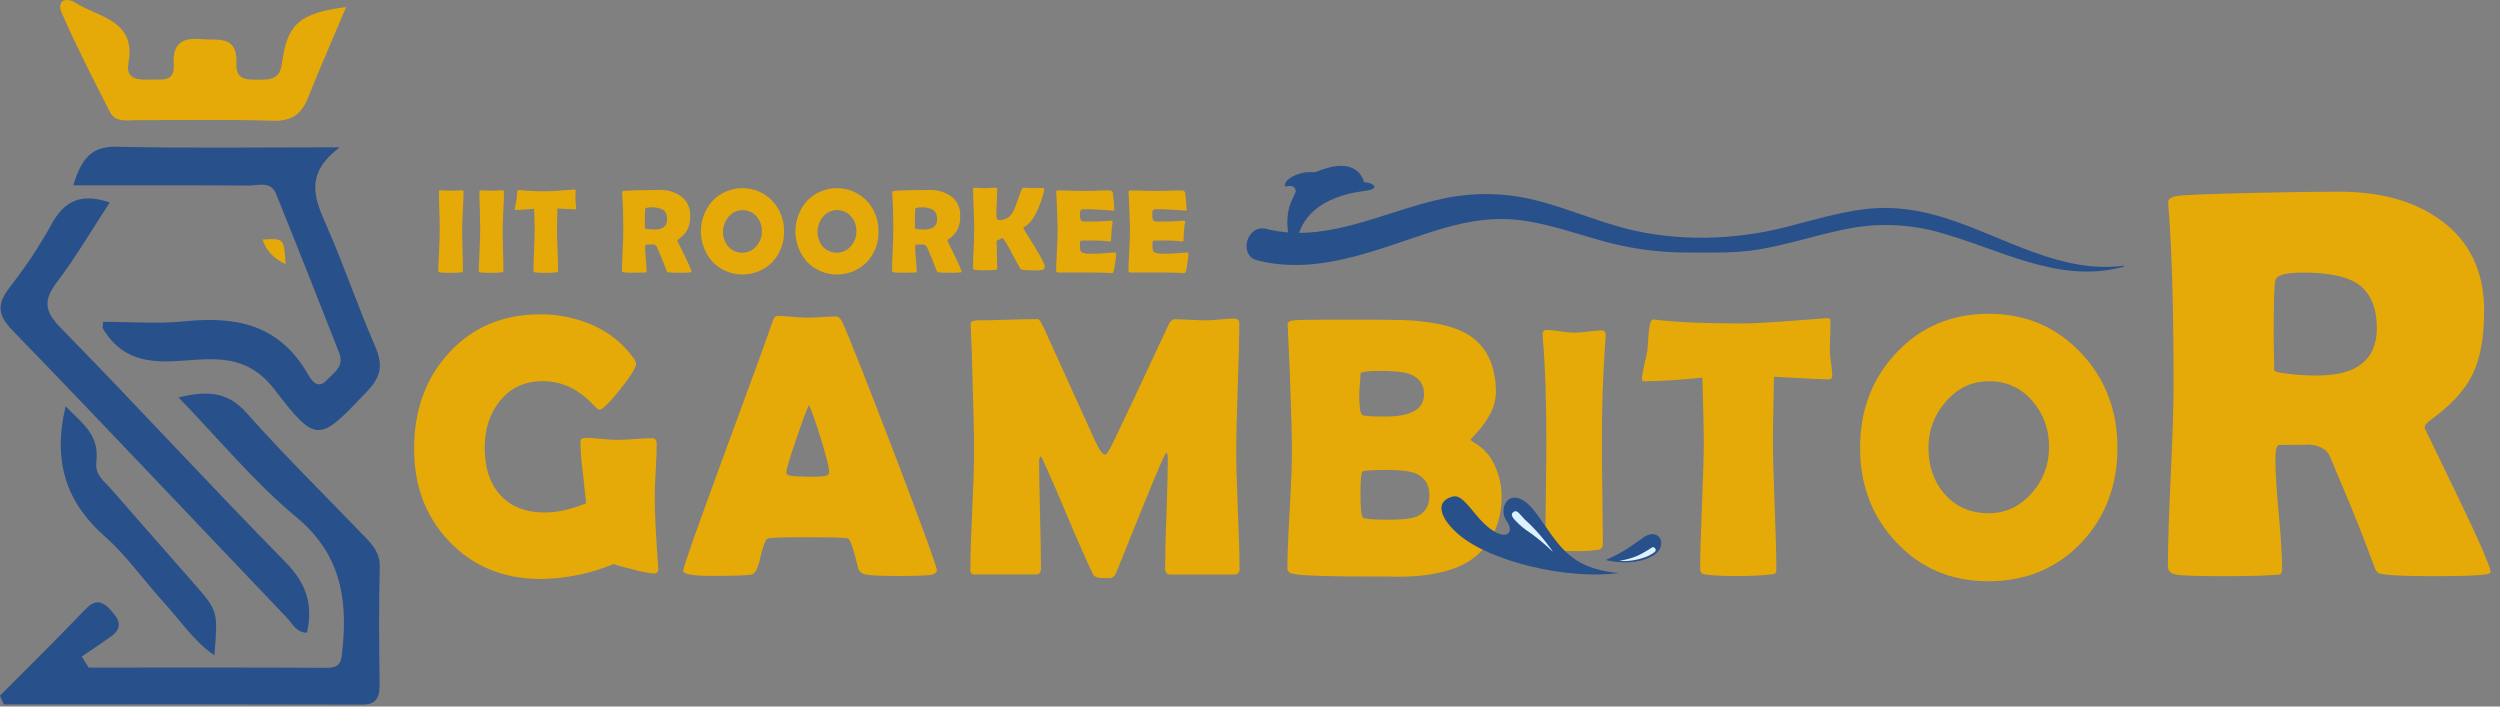 <svg width="138" height="39" viewBox="0 0 138 39" fill="none" xmlns="http://www.w3.org/2000/svg">
<rect x="0" y="0" width="138" height="39" fill="#808080" stroke="none"/>
<g clip-path="url(#clip0_988_9267)">
<path d="M5.695 17.764C7.23 17.764 8.719 17.886 10.18 17.738C12.921 17.46 15.345 17.837 16.968 20.606C17.17 20.95 17.51 21.545 18.036 20.986C18.417 20.582 19.023 20.236 18.721 19.471C17.57 16.543 16.419 13.613 15.238 10.702C14.941 9.972 14.252 10.246 13.717 10.243C10.552 10.222 7.386 10.232 4.043 10.232C4.481 8.802 5.021 8.065 6.442 8.099C10.388 8.191 14.326 8.131 18.758 8.131C16.759 9.623 17.385 11.003 18.041 12.495C18.988 14.648 19.742 16.896 20.683 19.056C21.134 20.087 21.081 20.739 20.287 21.578C17.64 24.369 17.498 24.57 15.172 21.523C13.369 19.16 11.172 19.964 9.089 19.949C7.554 19.939 6.475 19.464 5.669 18.119C5.648 18.084 5.675 18.012 5.695 17.764Z" fill="#28508B"/>
<path d="M0 38.395C1.561 36.826 3.146 35.279 4.672 33.675C5.22 33.103 5.576 33.103 6.106 33.675C6.605 34.213 6.797 34.651 6.118 35.139C5.591 35.519 5.048 35.875 4.512 36.239C4.639 36.444 4.767 36.648 4.896 36.851C9.289 36.851 13.683 36.839 18.077 36.863C18.868 36.863 18.844 36.398 18.907 35.805C19.201 32.935 18.746 30.524 16.346 28.535C14.054 26.641 12.122 24.278 9.85 21.933C11.421 21.576 12.535 21.579 13.62 22.804C15.703 25.151 17.937 27.339 20.106 29.598C20.56 30.069 20.983 30.512 20.963 31.308C20.905 33.455 20.927 35.605 20.954 37.753C20.964 38.489 20.793 38.897 19.985 38.895C13.392 38.878 6.8 38.874 0.208 38.885L0 38.395Z" fill="#28508B"/>
<path d="M6.059 11.177C5.034 12.743 4.179 14.205 3.17 15.538C2.418 16.528 2.403 17.129 3.336 18.083C7.523 22.352 11.572 26.775 15.765 31.035C16.904 32.194 17.293 33.36 16.944 34.922C16.359 34.928 16.145 34.424 15.84 34.104C10.797 28.823 5.792 23.503 0.711 18.261C-0.151 17.373 -0.175 16.788 0.535 15.86C1.391 14.767 2.161 13.608 2.837 12.395C3.555 11.055 4.507 10.647 6.059 11.177Z" fill="#28508B"/>
<path d="M19.109 0.389C18.359 2.163 17.65 3.774 16.997 5.408C16.634 6.32 16.086 6.696 15.061 6.664C12.561 6.584 10.057 6.641 7.554 6.631C7.019 6.631 6.374 6.782 6.069 6.183C5.15 4.387 4.234 2.586 3.419 0.742C3.102 0.026 3.638 -0.185 4.186 0.164C5.467 0.976 7.531 1.11 7.089 3.496C6.921 4.404 7.659 4.416 8.295 4.392C8.874 4.37 9.654 4.567 9.59 3.59C9.515 2.448 9.998 2.059 11.095 2.159C12.034 2.243 13.129 1.912 13.049 3.525C12.998 4.542 13.842 4.389 14.504 4.395C15.134 4.395 15.467 4.205 15.567 3.471C15.858 1.306 16.547 0.72 19.109 0.389Z" fill="#E5A908"/>
<path d="M3.623 22.423C4.46 23.327 5.508 23.933 5.317 25.503C5.23 26.222 5.764 26.572 6.132 26.994C7.644 28.731 9.17 30.454 10.686 32.188C12.04 33.736 12.038 33.739 11.832 36.176C10.69 35.388 9.93 34.22 9.032 33.241C7.946 32.057 6.999 30.681 5.818 29.642C3.736 27.817 2.871 25.583 3.623 22.423Z" fill="#28508B"/>
<path d="M15.761 14.578C15.062 14.248 14.696 13.819 14.492 13.221C15.684 13.154 15.684 13.154 15.761 14.578Z" fill="#E5A908"/>
<path fill-rule="evenodd" clip-rule="evenodd" d="M75.868 10.312C75.868 10.312 75.852 10.111 75.289 10.046C75.289 10.046 75.066 8.877 73.488 9.214C73.193 9.286 72.904 9.383 72.624 9.502C72.616 9.502 72.145 9.494 72.004 9.521C71.506 9.615 70.95 9.879 70.918 10.236C70.904 10.413 71.439 10.026 71.533 10.56C71.474 10.73 71.25 11.143 71.192 11.351C70.917 12.351 71.117 13.142 71.404 13.858C71.472 14.03 71.559 13.81 71.559 13.78C71.57 12.613 72.223 11.213 74.534 10.68C75.187 10.528 75.867 10.528 75.868 10.312Z" fill="#28508B"/>
<path d="M69.405 14.373C72.689 15.198 75.814 13.841 78.918 12.831C80.538 12.306 82.143 11.945 83.843 12.145C85.475 12.338 87.029 12.914 88.614 13.344C90.097 13.744 91.626 13.944 93.161 13.939C94.462 13.939 95.734 13.987 97.029 13.779C98.663 13.513 100.244 12.98 101.865 12.651C103.527 12.304 105.247 12.35 106.889 12.784C110.315 13.69 113.588 15.715 117.221 14.724C117.256 14.714 117.241 14.665 117.209 14.669C113.783 15.12 110.659 13.091 107.49 12.07C106.03 11.599 104.548 11.36 103.017 11.537C101.507 11.709 100.044 12.164 98.568 12.538C95.691 13.268 92.511 13.35 89.628 12.585C88.07 12.17 86.575 11.535 85.016 11.119C83.562 10.715 82.041 10.61 80.545 10.809C77.016 11.282 73.527 13.561 69.907 12.635C68.834 12.35 68.331 14.103 69.405 14.373Z" fill="#28508B"/>
<path d="M25.514 12.65C25.514 12.903 25.514 13.285 25.532 13.795C25.551 14.306 25.552 14.688 25.552 14.941C25.552 14.985 25.541 15.011 25.523 15.022C25.495 15.029 25.467 15.033 25.439 15.036C25.253 15.055 25.066 15.063 24.879 15.061C24.679 15.067 24.479 15.059 24.28 15.036C24.218 15.022 24.188 14.989 24.188 14.936C24.188 14.969 24.197 14.78 24.217 14.367C24.256 13.495 24.275 12.923 24.274 12.65C24.274 12.419 24.267 12.073 24.251 11.612C24.235 11.151 24.23 10.813 24.23 10.575C24.23 10.529 24.254 10.505 24.303 10.505C24.352 10.505 24.47 10.505 24.604 10.514C24.738 10.524 24.838 10.525 24.906 10.525C24.973 10.525 25.07 10.525 25.199 10.514C25.328 10.504 25.427 10.505 25.494 10.505C25.56 10.505 25.587 10.529 25.587 10.575C25.587 10.806 25.575 11.152 25.549 11.612C25.524 12.072 25.514 12.419 25.514 12.65Z" fill="#E5A908"/>
<path d="M27.748 12.65C27.748 12.903 27.748 13.285 27.767 13.795C27.785 14.306 27.786 14.688 27.786 14.941C27.786 14.985 27.776 15.011 27.757 15.022C27.73 15.029 27.702 15.033 27.674 15.036C27.488 15.055 27.3 15.063 27.113 15.061C26.913 15.067 26.713 15.059 26.515 15.036C26.452 15.022 26.422 14.989 26.422 14.936C26.422 14.969 26.431 14.78 26.451 14.367C26.489 13.495 26.508 12.923 26.508 12.65C26.508 12.42 26.501 12.074 26.487 11.612C26.471 11.152 26.464 10.813 26.464 10.575C26.464 10.529 26.488 10.505 26.537 10.505C26.587 10.505 26.705 10.505 26.839 10.514C26.973 10.524 27.072 10.525 27.14 10.525C27.208 10.525 27.305 10.525 27.433 10.514C27.562 10.504 27.662 10.505 27.728 10.505C27.794 10.505 27.821 10.529 27.821 10.575C27.821 10.806 27.809 11.152 27.785 11.612C27.761 12.072 27.748 12.419 27.748 12.65Z" fill="#E5A908"/>
<path d="M31.804 11.493C31.804 11.536 31.782 11.557 31.734 11.557C31.653 11.557 31.336 11.541 30.766 11.509C30.753 12.055 30.746 12.435 30.746 12.65C30.746 12.903 30.756 13.285 30.777 13.795C30.797 14.306 30.807 14.688 30.807 14.941C30.807 14.982 30.798 15.009 30.778 15.02C30.749 15.028 30.718 15.034 30.688 15.036C30.5 15.056 30.311 15.064 30.122 15.061C29.928 15.065 29.733 15.057 29.54 15.036C29.527 15.035 29.515 15.032 29.504 15.027C29.492 15.021 29.482 15.014 29.474 15.005C29.465 14.995 29.459 14.985 29.455 14.973C29.451 14.961 29.449 14.948 29.45 14.936C29.45 14.681 29.46 14.3 29.481 13.793C29.503 13.286 29.514 12.905 29.515 12.65C29.515 12.482 29.505 12.106 29.488 11.525C29.059 11.568 28.717 11.591 28.462 11.591C28.427 11.591 28.41 11.579 28.41 11.557C28.42 11.474 28.435 11.391 28.455 11.31C28.49 11.159 28.51 11.067 28.514 11.035C28.52 10.934 28.527 10.833 28.536 10.732C28.551 10.57 28.576 10.489 28.613 10.489H28.658C29.17 10.542 29.685 10.565 30.2 10.557C30.392 10.557 30.749 10.537 31.268 10.496L31.689 10.464C31.714 10.461 31.739 10.464 31.763 10.472C31.77 10.472 31.774 10.498 31.776 10.534C31.776 10.593 31.776 10.668 31.77 10.777C31.763 10.886 31.763 10.971 31.763 11.019C31.765 11.099 31.772 11.178 31.784 11.256C31.796 11.335 31.802 11.414 31.804 11.493Z" fill="#E5A908"/>
<path d="M38.175 15.004C38.175 15.018 38.154 15.029 38.11 15.036C37.905 15.053 37.7 15.059 37.495 15.054C37.215 15.054 37.024 15.048 36.923 15.036C36.895 15.034 36.868 15.028 36.842 15.02C36.822 15.003 36.806 14.98 36.798 14.954C36.765 14.871 36.719 14.745 36.656 14.58C36.573 14.364 36.44 14.047 36.258 13.628C36.23 13.583 36.191 13.547 36.144 13.523C36.097 13.5 36.045 13.49 35.992 13.495C36.056 13.495 35.946 13.501 35.661 13.501C35.629 13.501 35.613 13.556 35.613 13.665C35.613 13.812 35.626 14.03 35.653 14.32C35.679 14.611 35.694 14.829 35.694 14.976C35.694 15.013 35.683 15.034 35.665 15.041H35.574C35.448 15.049 35.251 15.053 34.982 15.053C34.798 15.058 34.613 15.052 34.429 15.034C34.367 15.021 34.336 14.988 34.336 14.934C34.336 14.697 34.347 14.34 34.369 13.862C34.391 13.384 34.403 13.026 34.404 12.787C34.404 11.876 34.383 11.165 34.343 10.656V10.611C34.343 10.575 34.374 10.549 34.445 10.536C34.515 10.523 34.843 10.511 35.427 10.497C35.824 10.489 36.141 10.485 36.376 10.485C36.799 10.467 37.217 10.583 37.571 10.817C37.742 10.938 37.88 11.101 37.971 11.29C38.063 11.479 38.105 11.689 38.095 11.899C38.107 12.156 38.061 12.413 37.962 12.651C37.843 12.871 37.672 13.059 37.463 13.197C37.414 13.232 37.389 13.264 37.389 13.293C37.389 13.293 37.522 13.56 37.787 14.105C38.053 14.649 38.175 14.948 38.175 15.004ZM36.823 12.106C36.823 11.84 36.738 11.658 36.566 11.562C36.371 11.471 36.156 11.432 35.942 11.446C35.738 11.446 35.63 11.476 35.617 11.539C35.598 11.749 35.591 11.961 35.597 12.172C35.597 12.22 35.597 12.294 35.597 12.392C35.597 12.487 35.597 12.561 35.597 12.607C35.597 12.618 35.632 12.629 35.7 12.639C35.837 12.659 35.974 12.669 36.112 12.669C36.595 12.669 36.823 12.482 36.823 12.106Z" fill="#E5A908"/>
<path d="M43.277 12.775C43.294 13.401 43.065 14.008 42.637 14.464C42.421 14.683 42.163 14.857 41.879 14.976C41.596 15.094 41.291 15.155 40.983 15.154C40.676 15.154 40.372 15.092 40.088 14.972C39.805 14.852 39.548 14.678 39.332 14.457C38.919 13.993 38.691 13.393 38.691 12.772C38.691 12.15 38.919 11.55 39.332 11.086C39.546 10.864 39.803 10.688 40.086 10.567C40.369 10.447 40.674 10.385 40.981 10.385C41.289 10.385 41.594 10.447 41.877 10.567C42.16 10.688 42.417 10.864 42.631 11.086C43.06 11.541 43.292 12.148 43.277 12.775ZM42.057 12.775C42.065 12.474 41.961 12.18 41.765 11.952C41.669 11.839 41.549 11.749 41.415 11.688C41.28 11.627 41.134 11.596 40.986 11.597C40.839 11.599 40.693 11.632 40.56 11.696C40.426 11.759 40.308 11.851 40.214 11.965C40.02 12.193 39.912 12.482 39.908 12.781C39.905 13.081 40.006 13.373 40.195 13.605C40.293 13.718 40.414 13.807 40.55 13.867C40.687 13.927 40.835 13.955 40.983 13.95C41.131 13.951 41.277 13.919 41.41 13.856C41.544 13.793 41.661 13.701 41.755 13.586C41.954 13.361 42.062 13.069 42.057 12.768V12.775Z" fill="#E5A908"/>
<path d="M48.493 12.775C48.511 13.4 48.281 14.008 47.854 14.464C47.637 14.683 47.38 14.857 47.096 14.975C46.812 15.094 46.508 15.155 46.2 15.154C45.893 15.153 45.589 15.091 45.305 14.972C45.022 14.852 44.765 14.677 44.55 14.457C44.136 13.994 43.906 13.394 43.906 12.771C43.906 12.149 44.136 11.549 44.55 11.086C44.764 10.864 45.02 10.688 45.303 10.567C45.586 10.447 45.891 10.385 46.198 10.385C46.506 10.385 46.81 10.447 47.094 10.567C47.377 10.688 47.633 10.864 47.847 11.086C48.276 11.541 48.508 12.148 48.493 12.775ZM47.275 12.775C47.282 12.473 47.178 12.18 46.982 11.951C46.885 11.839 46.766 11.749 46.631 11.688C46.497 11.627 46.351 11.596 46.203 11.597C46.056 11.599 45.91 11.632 45.777 11.696C45.644 11.759 45.526 11.851 45.431 11.965C45.238 12.193 45.13 12.482 45.126 12.781C45.122 13.081 45.223 13.372 45.411 13.605C45.51 13.715 45.631 13.803 45.767 13.862C45.902 13.922 46.048 13.951 46.196 13.95C46.344 13.948 46.489 13.915 46.623 13.852C46.757 13.789 46.876 13.698 46.972 13.586C47.172 13.361 47.28 13.069 47.275 12.768V12.775Z" fill="#E5A908"/>
<path d="M53.081 15.004C53.081 15.019 53.06 15.03 53.017 15.036C52.813 15.053 52.608 15.059 52.403 15.054C52.121 15.054 51.93 15.048 51.829 15.036C51.802 15.034 51.775 15.028 51.75 15.02C51.729 15.003 51.713 14.98 51.705 14.954C51.671 14.871 51.625 14.745 51.562 14.58C51.479 14.364 51.346 14.047 51.164 13.628C51.137 13.583 51.097 13.547 51.05 13.523C51.004 13.5 50.951 13.49 50.899 13.495C50.964 13.495 50.852 13.501 50.568 13.501C50.535 13.501 50.519 13.556 50.519 13.665C50.519 13.812 50.532 14.03 50.559 14.32C50.587 14.611 50.6 14.829 50.6 14.976C50.6 15.013 50.59 15.034 50.571 15.041H50.481C50.355 15.049 50.157 15.053 49.889 15.053C49.704 15.058 49.519 15.052 49.335 15.034C49.273 15.021 49.242 14.988 49.242 14.935C49.242 14.697 49.253 14.34 49.275 13.862C49.297 13.384 49.309 13.026 49.31 12.787C49.31 11.876 49.289 11.165 49.249 10.656V10.611C49.249 10.575 49.281 10.549 49.351 10.536C49.421 10.523 49.749 10.511 50.333 10.497C50.731 10.489 51.047 10.485 51.282 10.485C51.705 10.467 52.123 10.583 52.477 10.817C52.648 10.938 52.786 11.101 52.878 11.29C52.969 11.479 53.012 11.689 53.001 11.899C53.013 12.156 52.968 12.413 52.869 12.651C52.749 12.872 52.578 13.059 52.37 13.197C52.32 13.232 52.297 13.264 52.297 13.293C52.297 13.293 52.429 13.56 52.695 14.105C52.96 14.649 53.081 14.948 53.081 15.004ZM51.728 12.107C51.728 11.84 51.642 11.658 51.471 11.562C51.276 11.472 51.061 11.432 50.847 11.446C50.643 11.446 50.535 11.476 50.522 11.539C50.504 11.749 50.497 11.961 50.503 12.172C50.503 12.221 50.503 12.294 50.503 12.392C50.503 12.489 50.503 12.561 50.503 12.607C50.503 12.618 50.538 12.629 50.607 12.639C50.743 12.659 50.88 12.669 51.018 12.669C51.495 12.669 51.728 12.482 51.728 12.107Z" fill="#E5A908"/>
<path d="M57.672 14.714C57.676 14.753 57.666 14.793 57.644 14.826C57.623 14.859 57.59 14.883 57.552 14.895C57.385 14.925 57.215 14.935 57.045 14.927C56.851 14.931 56.657 14.921 56.465 14.895C56.426 14.89 56.387 14.878 56.351 14.86C56.322 14.835 56.298 14.803 56.282 14.768C56.125 14.48 55.97 14.191 55.816 13.904C55.683 13.636 55.529 13.38 55.358 13.135C55.127 13.22 55.012 13.279 55.012 13.315C55.012 13.477 55.018 13.721 55.03 14.046C55.042 14.371 55.05 14.618 55.05 14.782C55.052 14.795 55.051 14.808 55.048 14.821C55.044 14.834 55.038 14.846 55.03 14.857C55.022 14.867 55.012 14.876 55 14.883C54.989 14.889 54.976 14.893 54.963 14.895C54.762 14.916 54.56 14.925 54.359 14.92C54.174 14.925 53.989 14.917 53.805 14.895C53.743 14.882 53.711 14.848 53.711 14.795C53.711 14.562 53.723 14.211 53.745 13.741C53.768 13.271 53.779 12.921 53.779 12.686C53.779 12.452 53.768 12.061 53.747 11.56C53.725 11.06 53.715 10.685 53.715 10.435C53.713 10.425 53.714 10.416 53.717 10.407C53.72 10.398 53.725 10.389 53.731 10.383C53.738 10.376 53.746 10.37 53.755 10.367C53.764 10.364 53.773 10.363 53.783 10.364C53.849 10.364 53.949 10.364 54.083 10.374C54.217 10.383 54.318 10.384 54.384 10.384C54.45 10.384 54.554 10.384 54.689 10.374C54.825 10.363 54.925 10.364 54.992 10.364C55.029 10.364 55.046 10.384 55.046 10.423C55.046 10.581 55.038 10.822 55.022 11.144C55.007 11.465 54.998 11.707 54.998 11.866C54.998 12.051 55.049 12.144 55.15 12.144C55.258 12.151 55.366 12.135 55.468 12.099C55.571 12.063 55.664 12.007 55.745 11.934C55.886 11.768 55.994 11.576 56.063 11.369C56.132 11.16 56.245 10.852 56.401 10.445C56.414 10.418 56.435 10.396 56.461 10.381C56.487 10.367 56.517 10.361 56.546 10.364C56.602 10.364 56.686 10.364 56.798 10.374C56.911 10.383 56.995 10.384 57.051 10.384C57.106 10.384 57.195 10.384 57.309 10.378C57.424 10.371 57.51 10.378 57.566 10.378C57.576 10.376 57.587 10.377 57.596 10.38C57.606 10.383 57.615 10.388 57.623 10.395C57.63 10.403 57.636 10.412 57.64 10.421C57.643 10.431 57.644 10.442 57.643 10.452C57.617 10.63 57.573 10.804 57.51 10.972C57.244 11.785 56.939 12.293 56.593 12.496C56.521 12.537 56.486 12.57 56.486 12.596C56.486 12.596 56.684 12.918 57.08 13.564C57.474 14.209 57.672 14.592 57.672 14.714Z" fill="#E5A908"/>
<path d="M61.607 14.031C61.6 14.202 61.582 14.373 61.553 14.541C61.539 14.705 61.504 14.867 61.451 15.022C61.44 15.041 61.425 15.057 61.406 15.068C61.387 15.078 61.366 15.084 61.344 15.084C61.312 15.083 61.28 15.079 61.248 15.074C61.091 15.053 60.634 15.042 59.876 15.042H59.14H58.407C58.335 15.042 58.301 15.01 58.301 14.948C58.301 14.707 58.314 14.346 58.341 13.862C58.367 13.379 58.38 13.016 58.38 12.775C58.38 12.534 58.368 12.073 58.342 11.403C58.336 11.232 58.324 10.974 58.307 10.632V10.586C58.307 10.537 58.33 10.512 58.388 10.512C58.546 10.512 58.787 10.512 59.104 10.525C59.421 10.538 59.661 10.538 59.819 10.538C59.977 10.538 60.218 10.538 60.528 10.525C60.839 10.512 61.079 10.512 61.236 10.512C61.347 10.512 61.411 10.554 61.428 10.645C61.439 10.694 61.456 10.845 61.478 11.095C61.501 11.346 61.512 11.495 61.512 11.552C61.512 11.609 61.49 11.62 61.448 11.62H61.38C60.809 11.573 60.297 11.549 59.842 11.549C59.729 11.549 59.659 11.576 59.633 11.629C59.618 11.711 59.613 11.795 59.617 11.879C59.606 11.98 59.628 12.082 59.681 12.169C59.71 12.193 59.744 12.211 59.78 12.221C59.816 12.232 59.854 12.235 59.891 12.23H60.016C60.078 12.23 60.13 12.23 60.17 12.23C60.441 12.23 60.714 12.223 60.991 12.207L61.168 12.191C61.226 12.184 61.284 12.179 61.342 12.178C61.352 12.176 61.363 12.177 61.373 12.18C61.383 12.183 61.392 12.189 61.399 12.196C61.407 12.203 61.412 12.212 61.416 12.222C61.419 12.232 61.42 12.242 61.419 12.253C61.39 12.416 61.371 12.581 61.36 12.747C61.343 12.919 61.335 13.091 61.335 13.264C61.335 13.306 61.303 13.328 61.242 13.328L60.952 13.296C60.829 13.283 60.551 13.276 60.115 13.276H59.77C59.683 13.276 59.631 13.299 59.616 13.341C59.616 13.352 59.616 13.418 59.616 13.541C59.609 13.648 59.62 13.755 59.648 13.858C59.684 13.939 59.822 13.991 60.06 14.003H60.529C60.644 14.003 60.812 13.993 61.036 13.973C61.261 13.953 61.428 13.942 61.54 13.942C61.585 13.915 61.607 13.954 61.607 14.031Z" fill="#E5A908"/>
<path d="M65.6 14.031C65.591 14.202 65.573 14.373 65.545 14.541C65.531 14.706 65.497 14.867 65.442 15.022C65.431 15.041 65.416 15.057 65.397 15.068C65.378 15.079 65.357 15.084 65.335 15.084C65.303 15.083 65.271 15.079 65.24 15.074C65.083 15.053 64.626 15.042 63.869 15.042H63.132H62.399C62.328 15.042 62.293 15.01 62.293 14.948C62.293 14.707 62.306 14.346 62.333 13.862C62.359 13.379 62.373 13.016 62.373 12.775C62.373 12.534 62.359 12.073 62.334 11.403C62.328 11.232 62.316 10.974 62.298 10.632V10.586C62.298 10.537 62.321 10.512 62.379 10.512C62.537 10.512 62.778 10.512 63.095 10.525C63.412 10.538 63.652 10.538 63.81 10.538C63.968 10.538 64.208 10.538 64.518 10.525C64.827 10.512 65.07 10.512 65.227 10.512C65.338 10.512 65.402 10.554 65.419 10.645C65.43 10.694 65.447 10.845 65.469 11.095C65.492 11.346 65.503 11.495 65.503 11.552C65.503 11.609 65.481 11.62 65.439 11.62H65.371C64.8 11.573 64.288 11.549 63.833 11.549C63.719 11.549 63.65 11.576 63.624 11.629C63.608 11.711 63.602 11.795 63.607 11.879C63.596 11.98 63.619 12.082 63.672 12.169C63.701 12.193 63.734 12.211 63.77 12.221C63.806 12.232 63.843 12.235 63.88 12.23H64.013C64.076 12.23 64.127 12.23 64.167 12.23C64.438 12.23 64.711 12.223 64.987 12.207L65.165 12.191C65.223 12.184 65.281 12.179 65.339 12.178C65.35 12.177 65.36 12.178 65.37 12.181C65.38 12.184 65.389 12.189 65.396 12.197C65.403 12.204 65.409 12.213 65.413 12.222C65.416 12.232 65.417 12.242 65.416 12.253C65.388 12.416 65.368 12.581 65.358 12.747C65.341 12.919 65.332 13.091 65.333 13.264C65.333 13.306 65.301 13.328 65.238 13.328L64.949 13.296C64.827 13.283 64.548 13.276 64.113 13.276H63.772C63.684 13.276 63.639 13.299 63.618 13.341C63.618 13.352 63.618 13.418 63.618 13.541C63.61 13.648 63.621 13.755 63.651 13.858C63.687 13.939 63.825 13.991 64.062 14.003H64.532C64.645 14.003 64.815 13.993 65.039 13.973C65.264 13.953 65.431 13.942 65.542 13.942C65.576 13.915 65.6 13.954 65.6 14.031Z" fill="#E5A908"/>
<path d="M36.34 31.394C36.353 31.574 36.261 31.66 36.062 31.66C35.693 31.615 35.328 31.541 34.97 31.441C34.37 31.292 33.999 31.192 33.859 31.14C32.591 31.663 31.235 31.941 29.864 31.96C27.81 31.96 26.126 31.274 24.812 29.901C23.509 28.547 22.858 26.837 22.859 24.771C22.859 22.658 23.49 20.905 24.752 19.511C26.055 18.072 27.745 17.352 29.824 17.351C30.804 17.345 31.774 17.542 32.674 17.931C33.58 18.313 34.366 18.935 34.945 19.731C35.029 19.828 35.088 19.945 35.115 20.071C35.115 20.284 34.818 20.762 34.223 21.506C33.628 22.249 33.245 22.621 33.072 22.621C33.032 22.621 32.879 22.484 32.613 22.21C32.321 21.909 31.985 21.653 31.617 21.451C31.103 21.175 30.527 21.034 29.944 21.041C28.947 21.041 28.157 21.414 27.572 22.161C27.027 22.847 26.755 23.703 26.755 24.731C26.755 25.818 27.038 26.677 27.602 27.31C28.186 27.963 29.013 28.29 30.083 28.29C30.76 28.29 31.517 28.12 32.354 27.78C32.334 27.56 32.274 27 32.175 26.1C32.097 25.543 32.053 24.982 32.042 24.42C32.042 24.287 32.085 24.218 32.175 24.19C32.226 24.174 32.28 24.167 32.334 24.17C32.527 24.17 32.818 24.189 33.206 24.226C33.595 24.263 33.889 24.281 34.088 24.28C34.3 24.28 34.619 24.266 35.045 24.235C35.471 24.204 35.788 24.19 36.002 24.19C36.168 24.19 36.25 24.3 36.25 24.52C36.25 24.84 36.232 25.323 36.196 25.971C36.158 26.617 36.141 27.101 36.141 27.42C36.141 28.281 36.204 29.569 36.33 31.283L36.34 31.394Z" fill="#E5A908"/>
<path d="M51.715 31.464C51.715 31.585 51.631 31.668 51.465 31.714C51.266 31.767 50.647 31.794 49.607 31.794C48.657 31.794 48.045 31.767 47.774 31.714C47.664 31.694 47.564 31.639 47.487 31.558C47.41 31.478 47.36 31.375 47.345 31.264C47.119 30.305 46.942 29.791 46.814 29.724C46.708 29.677 45.818 29.654 44.143 29.655C43.015 29.655 42.414 29.684 42.341 29.744C42.228 29.852 42.102 30.208 41.962 30.81C41.836 31.366 41.684 31.666 41.507 31.709C41.282 31.762 40.525 31.789 39.236 31.789C38.219 31.789 37.711 31.692 37.711 31.5C37.711 31.322 38.463 29.191 39.968 25.105C41.595 20.686 42.48 18.256 42.622 17.816C42.702 17.563 42.795 17.436 42.901 17.436C43.078 17.436 43.355 17.453 43.732 17.486C44.109 17.519 44.39 17.535 44.575 17.536C44.752 17.536 45.017 17.525 45.371 17.502C45.725 17.479 45.986 17.467 46.154 17.466C46.281 17.466 46.396 17.576 46.502 17.796C46.829 18.496 47.779 20.894 49.352 24.99C50.927 29.126 51.715 31.284 51.715 31.464ZM44.651 22.355C44.511 22.649 44.276 23.285 43.943 24.265C43.585 25.306 43.405 25.916 43.405 26.095C43.405 26.215 43.605 26.282 44.003 26.295C44.208 26.308 44.547 26.315 45.02 26.315C45.458 26.315 45.7 26.262 45.746 26.155C45.76 26.112 45.767 26.067 45.766 26.022C45.766 25.801 45.613 25.194 45.307 24.201C45.009 23.237 44.79 22.622 44.651 22.355Z" fill="#E5A908"/>
<path d="M68.423 31.403C68.423 31.611 68.327 31.714 68.135 31.714H64.604C64.41 31.714 64.314 31.598 64.314 31.363C64.314 30.691 64.339 29.681 64.389 28.334C64.438 26.987 64.463 25.977 64.463 25.305C64.463 25.112 64.434 25.008 64.374 24.995C64.302 25.035 63.856 26.064 63.039 28.084C62.561 29.27 62.083 30.454 61.604 31.634C61.585 31.694 61.553 31.749 61.51 31.795C61.467 31.841 61.414 31.877 61.356 31.9C61.321 31.907 61.188 31.91 60.958 31.91C60.612 31.91 60.407 31.843 60.34 31.71C59.986 30.977 59.515 29.911 58.925 28.513C58.306 27.032 57.838 25.963 57.521 25.304C57.5 25.26 57.469 25.223 57.431 25.193C57.377 25.28 57.352 25.382 57.36 25.483C57.36 26.136 57.377 27.116 57.411 28.424C57.444 29.731 57.461 30.71 57.461 31.362C57.461 31.597 57.367 31.712 57.181 31.712H53.852C53.719 31.712 53.638 31.691 53.608 31.647C53.573 31.578 53.557 31.5 53.564 31.422C53.564 30.696 53.599 29.604 53.667 28.148C53.737 26.691 53.772 25.6 53.772 24.873C53.772 24.099 53.739 22.649 53.673 20.524C53.667 19.97 53.637 19.147 53.584 18.054L53.573 17.884C53.567 17.75 53.706 17.684 53.991 17.684C54.358 17.684 54.905 17.672 55.636 17.649C56.367 17.627 56.914 17.613 57.279 17.613C57.352 17.613 57.456 17.753 57.589 18.034L60.498 24.443C60.703 24.877 60.876 25.093 61.016 25.093C61.089 25.093 61.245 24.843 61.484 24.343C62.155 22.944 63.148 20.834 64.463 18.014C64.576 17.748 64.699 17.624 64.832 17.624C65.025 17.624 65.316 17.634 65.704 17.653C66.093 17.673 66.386 17.683 66.586 17.684C66.752 17.684 67.006 17.667 67.349 17.633C67.69 17.6 67.945 17.584 68.111 17.584C68.31 17.584 68.409 17.664 68.409 17.824C68.409 18.61 68.381 19.785 68.325 21.349C68.268 22.913 68.24 24.087 68.24 24.873C68.24 25.6 68.27 26.689 68.33 28.142C68.39 29.595 68.421 30.682 68.423 31.403Z" fill="#E5A908"/>
<path d="M82.889 27.394C82.889 28.621 82.507 29.638 81.744 30.445C80.873 31.37 79.345 31.833 77.16 31.834C76.995 31.834 76.755 31.834 76.444 31.825H75.736C73.284 31.825 71.824 31.774 71.356 31.674C71.162 31.634 71.066 31.532 71.066 31.364C71.066 30.653 71.108 29.573 71.191 28.124C71.274 26.675 71.316 25.592 71.315 24.875C71.315 24.101 71.275 22.647 71.195 20.515C71.175 19.969 71.138 19.149 71.086 18.056L71.076 17.916C71.076 17.789 71.174 17.712 71.39 17.686C71.607 17.659 72.375 17.645 73.696 17.645C75.82 17.645 77.059 17.652 77.413 17.666C79.047 17.726 80.253 17.992 81.03 18.465C82.06 19.099 82.575 20.169 82.575 21.675C82.561 22.115 82.438 22.545 82.215 22.925C82.025 23.263 81.798 23.578 81.538 23.865C81.293 24.139 81.17 24.265 81.169 24.245C81.169 24.292 81.255 24.365 81.428 24.465C81.919 24.76 82.303 25.205 82.524 25.734C82.766 26.254 82.89 26.821 82.889 27.394ZM78.606 21.764C78.606 21.192 78.32 20.812 77.748 20.625C77.43 20.526 76.905 20.476 76.174 20.475C75.457 20.475 75.098 20.528 75.098 20.635C75.098 20.768 75.087 20.953 75.063 21.21C75.039 21.467 75.029 21.658 75.029 21.784C75.029 22.452 75.085 22.826 75.197 22.905C75.271 22.965 75.693 22.995 76.463 22.995C77.892 22.995 78.606 22.585 78.606 21.764ZM78.905 27.359C78.905 26.76 78.656 26.354 78.157 26.14C77.839 26.007 77.321 25.941 76.603 25.941C75.745 25.941 75.275 25.971 75.208 26.035C75.14 26.099 75.098 26.507 75.098 27.259C75.098 28.047 75.141 28.481 75.23 28.565C75.319 28.649 75.794 28.69 76.665 28.69C77.382 28.69 77.887 28.633 78.18 28.52C78.662 28.323 78.904 27.935 78.905 27.354V27.359Z" fill="#E5A908"/>
<path d="M88.425 24.497C88.425 25.116 88.434 26.038 88.451 27.266C88.468 28.493 88.477 29.412 88.478 30.023C88.478 30.202 88.404 30.308 88.258 30.342C87.811 30.41 87.362 30.435 86.913 30.418C86.461 30.435 86.008 30.41 85.558 30.342C85.428 30.308 85.35 30.253 85.324 30.172C85.307 30.046 85.301 29.917 85.307 29.788C85.307 29.204 85.315 28.323 85.332 27.147C85.35 25.971 85.359 25.086 85.359 24.492C85.359 22.081 85.295 20.162 85.166 18.735C85.154 18.6 85.148 18.51 85.148 18.467C85.148 18.298 85.227 18.213 85.383 18.213C85.538 18.213 85.797 18.238 86.135 18.289C86.472 18.34 86.721 18.366 86.896 18.366C87.072 18.366 87.32 18.345 87.661 18.303C88.002 18.26 88.255 18.238 88.426 18.238C88.567 18.238 88.637 18.323 88.637 18.493C88.637 18.527 88.637 18.608 88.62 18.735C88.481 20.649 88.416 22.573 88.425 24.497Z" fill="#E5A908"/>
<path d="M101.143 20.745C101.143 20.879 101.07 20.945 100.924 20.945C100.672 20.945 99.672 20.895 97.926 20.795C97.886 22.482 97.866 23.659 97.866 24.325C97.866 25.112 97.897 26.295 97.96 27.875C98.023 29.455 98.054 30.638 98.054 31.424C98.054 31.557 98.025 31.632 97.965 31.665C97.875 31.692 97.781 31.709 97.687 31.714C97.104 31.777 96.518 31.803 95.932 31.794C95.33 31.807 94.728 31.78 94.129 31.714C94.091 31.712 94.053 31.703 94.017 31.686C93.983 31.67 93.951 31.646 93.925 31.618C93.899 31.589 93.879 31.555 93.866 31.518C93.854 31.482 93.848 31.443 93.85 31.404C93.85 30.618 93.884 29.438 93.95 27.864C94.016 26.291 94.05 25.111 94.05 24.325C94.05 23.805 94.023 22.645 93.97 20.845C92.643 20.979 91.581 21.045 90.784 21.045C90.678 21.045 90.625 21.012 90.625 20.945C90.652 20.686 90.696 20.429 90.758 20.175C90.864 19.709 90.924 19.426 90.937 19.325C90.956 19.013 90.98 18.699 91.007 18.385C91.054 17.886 91.134 17.636 91.246 17.635L91.386 17.646C92.463 17.786 94.055 17.856 96.164 17.856C96.761 17.856 97.864 17.793 99.472 17.666L100.777 17.566C100.854 17.557 100.933 17.566 101.006 17.591C101.026 17.607 101.04 17.672 101.046 17.785C101.046 17.965 101.04 18.216 101.026 18.535C101.013 18.889 101.006 19.139 101.006 19.285C101.013 19.532 101.034 19.777 101.07 20.021C101.109 20.261 101.134 20.503 101.143 20.745Z" fill="#E5A908"/>
<path d="M116.883 24.715C116.883 26.794 116.222 28.537 114.9 29.945C113.551 31.365 111.844 32.078 109.779 32.084C107.713 32.089 106.009 31.369 104.667 29.923C103.339 28.518 102.676 26.782 102.676 24.715C102.676 22.647 103.339 20.904 104.667 19.485C106.023 18.042 107.726 17.321 109.779 17.321C111.814 17.321 113.514 18.045 114.88 19.491C116.215 20.913 116.883 22.654 116.883 24.715ZM113.106 24.695C113.13 23.761 112.807 22.852 112.2 22.145C111.905 21.79 111.534 21.507 111.115 21.316C110.695 21.126 110.239 21.033 109.779 21.045C108.841 21.045 108.048 21.425 107.397 22.185C106.779 22.881 106.442 23.784 106.451 24.716C106.451 25.735 106.746 26.585 107.338 27.266C107.957 27.976 108.771 28.331 109.779 28.331C110.714 28.331 111.51 27.955 112.168 27.202C112.781 26.513 113.116 25.619 113.106 24.695Z" fill="#E5A908"/>
<path d="M137.476 31.565C137.476 31.634 137.377 31.684 137.177 31.714C136.798 31.773 135.846 31.803 134.322 31.804C133.018 31.804 132.133 31.774 131.667 31.714C131.54 31.705 131.415 31.68 131.294 31.639C131.198 31.561 131.126 31.457 131.085 31.34C130.935 30.95 130.716 30.37 130.428 29.6C130.039 28.599 129.431 27.124 128.604 25.174C128.427 24.785 128.013 24.57 127.363 24.53C127.663 24.549 127.15 24.559 125.824 24.559C125.675 24.559 125.6 24.814 125.6 25.325C125.6 26.004 125.662 27.019 125.787 28.369C125.912 29.719 125.974 30.734 125.973 31.414C125.973 31.585 125.928 31.68 125.84 31.714L125.422 31.744C124.835 31.784 123.918 31.804 122.672 31.804C121.246 31.804 120.389 31.774 120.101 31.714C119.812 31.654 119.668 31.498 119.668 31.249C119.668 30.149 119.72 28.489 119.825 26.269C119.929 24.05 119.981 22.385 119.981 21.275C119.981 17.046 119.887 13.746 119.697 11.375L119.683 11.166C119.674 10.995 119.831 10.88 120.154 10.821C120.477 10.761 121.998 10.701 124.719 10.641C126.562 10.601 128.032 10.581 129.128 10.581C131.4 10.581 133.253 11.096 134.687 12.125C136.312 13.286 137.124 14.961 137.124 17.15C137.124 18.61 136.915 19.775 136.496 20.645C136.078 21.516 135.306 22.359 134.18 23.176C133.951 23.336 133.836 23.485 133.836 23.625C133.836 23.616 134.444 24.871 135.659 27.39C136.874 29.908 137.48 31.3 137.476 31.565ZM131.199 18.11C131.199 16.89 130.801 16.046 130.004 15.579C129.385 15.224 128.418 15.046 127.105 15.046C126.158 15.046 125.655 15.191 125.596 15.481C125.536 15.822 125.506 16.802 125.506 18.421C125.506 18.651 125.511 18.992 125.52 19.441C125.53 19.89 125.535 20.225 125.536 20.445C125.536 20.496 125.696 20.545 126.014 20.596C126.648 20.687 127.287 20.731 127.927 20.729C130.11 20.723 131.202 19.85 131.202 18.11H131.199Z" fill="#E5A908"/>
<path fill-rule="evenodd" clip-rule="evenodd" d="M88.638 30.914C89.886 30.343 90.064 30.098 90.765 29.638C91.611 29.083 92.115 30.149 91.251 30.669C90.168 31.32 88.638 30.914 88.638 30.914Z" fill="#28508B"/>
<path fill-rule="evenodd" clip-rule="evenodd" d="M91.064 30.646C90.777 30.805 90.06 31.027 89.379 30.96C90.287 30.813 90.647 30.543 90.932 30.384C91.152 30.258 91.253 30.119 91.353 30.264C91.504 30.425 91.245 30.538 91.064 30.646Z" fill="#DDF1FF"/>
<path fill-rule="evenodd" clip-rule="evenodd" d="M89.362 31.631C86.441 31.38 85.957 29.84 84.718 28.23C83.472 26.61 82.598 27.961 83.171 28.767C83.744 29.574 82.839 30.096 81.446 28.379C80.695 27.454 80.479 27.269 80.003 27.47C79.211 27.804 79.567 28.687 80.525 29.508C82.259 30.994 86.508 32.016 89.362 31.631Z" fill="#28508B"/>
<path fill-rule="evenodd" clip-rule="evenodd" d="M83.877 28.96C84.326 29.381 84.613 29.415 85.736 30.476C85.732 30.47 85.067 29.471 84.162 28.669C83.923 28.431 83.734 28.088 83.543 28.267C83.274 28.44 83.683 28.761 83.877 28.96Z" fill="#DDF1FF"/>
</g>
<defs>
<clipPath id="clip0_988_9267">
<rect width="137.582" height="38.898" fill="white"/>
</clipPath>
</defs>
</svg>
